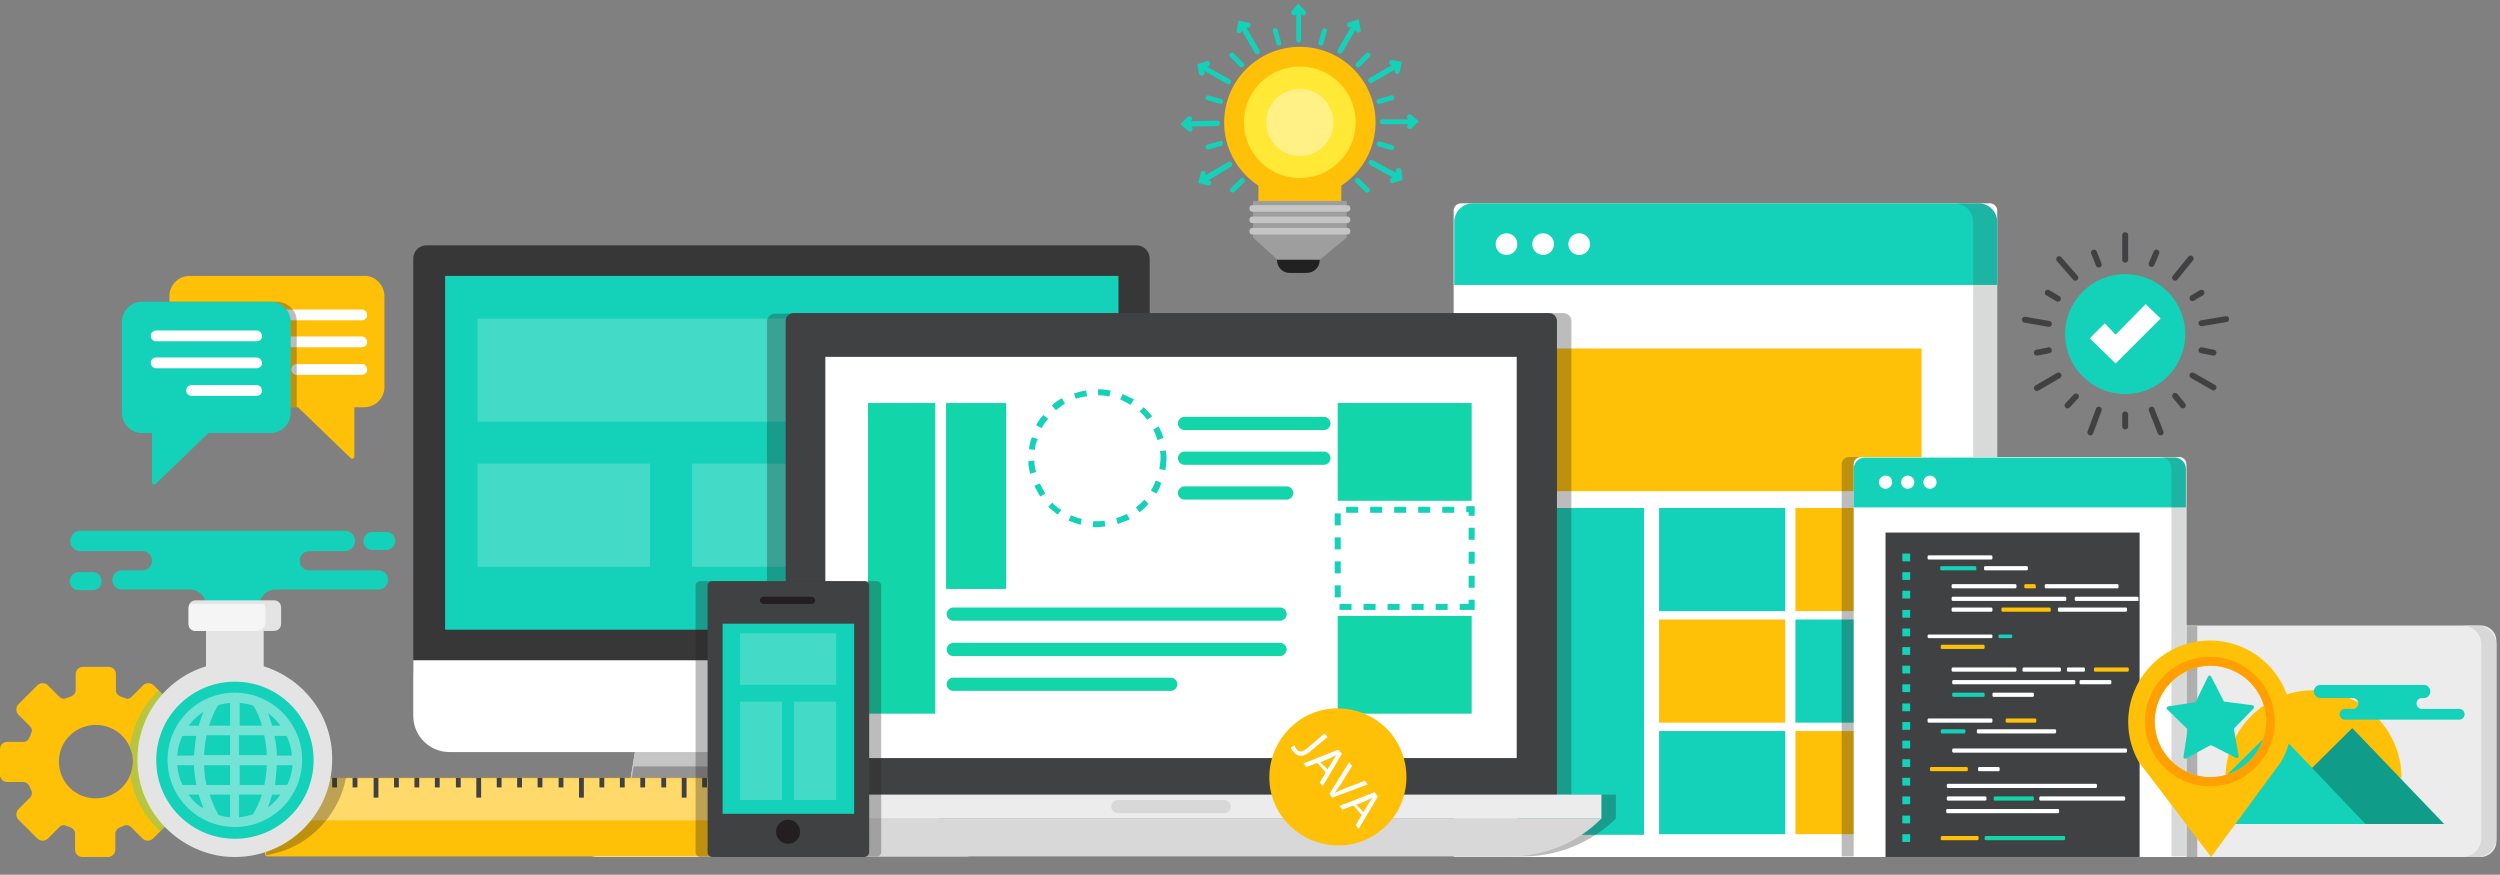 <svg width="423" height="148" fill="none" xmlns="http://www.w3.org/2000/svg"><rect width="100%" height="100%" fill="#808080" stroke="none"/><path d="M27.645 132.318H31.1c.712 0 1.22-.609 1.22-1.218v-4.363c0-.71-.61-1.217-1.22-1.217h-2.744c-.407 0-.813-.304-1.016-.71-.102-.203-.204-.508-.305-.711a1.077 1.077 0 0 1 .203-1.217l1.931-1.928a1.284 1.284 0 0 0 0-1.826l-3.15-3.145a1.289 1.289 0 0 0-1.83 0l-1.931 1.927c-.305.305-.711.406-1.118.203-.305-.101-.61-.203-.813-.304-.407-.203-.712-.507-.712-1.015v-2.739c0-.71-.61-1.218-1.22-1.218h-4.37c-.71 0-1.219.609-1.219 1.218v2.739c0 .406-.305.812-.711 1.015-.305.101-.509.203-.814.304a1.081 1.081 0 0 1-1.22-.203l-1.93-1.927a1.289 1.289 0 0 0-1.83 0l-3.15 3.145a1.284 1.284 0 0 0 0 1.826l1.93 1.928c.306.304.407.71.204 1.116-.102.304-.203.609-.305.812-.203.406-.508.71-1.016.71H1.22c-.712 0-1.22.609-1.22 1.217v4.363c0 .71.61 1.218 1.22 1.218h2.744c.406 0 .813.304 1.016.71.102.203.203.507.305.71.203.406.102.913-.203 1.218l-1.931 1.927a1.285 1.285 0 0 0 0 1.827l3.15 3.145a1.29 1.29 0 0 0 1.83 0l1.93-1.928c.306-.304.712-.406 1.119-.203.305.102.61.203.813.305.406.203.711.507.711 1.014v2.74c0 .71.61 1.217 1.22 1.217h4.37c.712 0 1.22-.609 1.22-1.217v-2.74c0-.406.305-.811.711-1.014.203-.102.508-.203.712-.305a1.083 1.083 0 0 1 1.22.203l1.93 1.928a1.29 1.29 0 0 0 1.83 0l3.15-3.145a1.285 1.285 0 0 0 0-1.827l-1.93-1.927c-.306-.305-.407-.711-.204-1.116.407-.711.712-1.421.712-1.522zm-17.583-4.566c.711-3.855 4.777-6.088 8.435-4.667 2.745 1.014 4.472 4.058 3.863 6.899-.712 3.856-4.777 6.088-8.436 4.667-2.744-1.014-4.37-3.957-3.862-6.899z" fill="#FFC107"/><path d="M419.751 145h-50.716c-1.423 0-2.642-1.116-2.642-2.638v-33.887a2.621 2.621 0 0 1 2.642-2.638h50.716c1.423 0 2.642 1.116 2.642 2.638v33.887c0 1.42-1.219 2.638-2.642 2.638z" fill="#ECECEC"/><path d="M419.141 105.837H416.6c1.83 0 3.252 1.42 3.252 3.246v32.67c0 1.827-1.422 3.247-3.252 3.247h2.541c1.829 0 3.252-1.42 3.252-3.247v-32.67c0-1.724-1.524-3.246-3.252-3.246z" fill="#D8D8D8"/><path d="M406.335 131.607h-29.779c0-8.218 6.708-14.813 14.839-14.813 8.13 0 14.94 6.595 14.94 14.813z" fill="#FFC107"/><path d="M381.638 139.42l16.363-16.234 15.55 16.234h-31.913z" fill="#0F9C88"/><path d="M368.425 139.42l16.363-16.234 15.449 16.234h-31.812zm35.776-23.539h5.894c.61 0 1.118.507 1.118 1.116 0 .609-.508 1.116-1.118 1.116h-.304a.91.91 0 0 0-.915.913.91.91 0 0 0 .915.914h6.301a.91.91 0 0 1 .915.913.91.91 0 0 1-.915.913h-19.311a.91.91 0 0 1-.914-.913.91.91 0 0 1 .914-.913h1.322a.91.91 0 0 0 .914-.914.91.91 0 0 0-.914-.913h-5.489a1.127 1.127 0 0 1-1.118-1.116c0-.609.509-1.116 1.118-1.116h11.587z" fill="#14D1BA"/><path d="M65.046 50.136v15.32a3.424 3.424 0 0 1-3.456 3.45h-1.626v8.32c0 .405-.508.506-.711.202l-8.842-8.522H32.117a3.424 3.424 0 0 1-3.456-3.45v-15.32a3.424 3.424 0 0 1 3.456-3.45H61.59c1.829-.102 3.455 1.522 3.455 3.45z" fill="#FFC107"/><path d="M61.184 54.194H44.211a.91.91 0 0 1-.915-.913.91.91 0 0 1 .915-.913h16.973a.91.91 0 0 1 .915.913c.101.507-.407.913-.915.913zm0 4.566H44.211a.91.91 0 0 1-.915-.914.91.91 0 0 1 .915-.913h16.973a.91.91 0 0 1 .915.913c.101.508-.407.914-.915.914zm0 4.667H50.207a.91.91 0 0 1-.914-.913.91.91 0 0 1 .914-.914h10.977a.91.91 0 0 1 .915.914c.101.507-.407.913-.915.913z" fill="#fff"/><path opacity=".3" d="M46.752 51.049H28.458v14.407a3.424 3.424 0 0 0 3.455 3.45h18.295V54.498c.101-1.927-1.525-3.45-3.456-3.45z" fill="#231F20"/><path d="M20.632 54.498v15.32a3.424 3.424 0 0 0 3.455 3.45h1.627v8.32c0 .406.508.507.711.203l8.842-8.523h10.469a3.424 3.424 0 0 0 3.455-3.45v-15.32a3.424 3.424 0 0 0-3.455-3.45H24.087a3.424 3.424 0 0 0-3.455 3.45z" fill="#14D1BA"/><path d="M43.398 57.745H26.425a.91.91 0 0 1-.915-.913.91.91 0 0 1 .915-.913h16.973a.91.91 0 0 1 .915.913c.101.507-.407.913-.915.913zm0 4.565H26.425a.91.91 0 0 1-.915-.913.91.91 0 0 1 .915-.913h16.973a.91.91 0 0 1 .915.913c.101.508-.407.914-.915.914zm0 4.668H32.421a.91.91 0 0 1-.914-.913.91.91 0 0 1 .915-.913h10.976a.91.91 0 0 1 .915.913c.101.507-.407.913-.915.913z" fill="#fff"/><path d="M159.058 139.826h-53.663l3.76-23.133h46.447l3.456 23.133z" fill="#FAFAFA"/><path d="M109.156 116.693l-2.846 17.349 51.325-3.754-2.032-13.595h-46.447z" fill="#C5C5C5"/><path d="M194.529 43.744a2.255 2.255 0 0 0-2.236-2.233H72.16a2.254 2.254 0 0 0-2.235 2.233v69.804a2.254 2.254 0 0 0 2.236 2.232h120.132c1.219 0 2.236-1.015 2.236-2.232V43.744z" fill="#373737"/><path d="M194.529 111.721v9.436c0 3.348-2.745 6.088-6.099 6.088H76.023c-3.354 0-6.098-2.74-6.098-6.088v-9.436h124.604z" fill="#fff"/><path d="M189.244 46.686H75.311v59.861h113.933V46.686z" fill="#14D1BA"/><path d="M182.536 53.89H80.8v17.45h101.736V53.89zm-72.567 24.553h-29.17v17.45h29.17v-17.45zm36.283 0h-29.169v17.45h29.169v-17.45zm36.284 0h-29.17v17.45h29.17v-17.45z" fill="#43DAC7"/><path d="M163.124 145h-62.099c-1.423 0-2.643-1.116-2.643-2.638a2.622 2.622 0 0 1 2.643-2.638h62.099c1.422 0 2.642 1.116 2.642 2.638-.102 1.42-1.22 2.638-2.642 2.638z" fill="#ECECEC"/><path opacity=".3" d="M123.181 142.565v-12.48c0-.202-.203-.405-.407-.405h-15.55l-.711 4.362-.915 5.784h-4.37c-1.423 0-2.643 1.116-2.643 2.637 0 .203 0 .406.102.609h24.291c0-.101.203-.304.203-.507z" fill="#231F20"/><path d="M123.181 132.013v12.48a.437.437 0 0 1-.407.406H45.227a.437.437 0 0 1-.406-.406v-12.48c0-.203.203-.406.406-.406h77.446c.305 0 .508.203.508.406z" fill="#FFC107"/><path d="M123.181 133.434v5.377H44.922v-5.377c0-1.015.813-1.725 1.728-1.725h74.702c1.016-.102 1.829.71 1.829 1.725z" fill="#FFDA6A"/><path d="M50.106 131.607h-.813v1.624h.813v-1.624zm3.455 0h-.813v1.624h.813v-1.624zm3.456 0h-.813v1.624h.813v-1.624zm3.455 0h-.813v1.624h.813v-1.624zm3.558 0h-.813v3.349h.813v-3.349zm3.455 0h-.813v1.624h.813v-1.624zm3.455 0h-.812v1.624h.813v-1.624zm3.456 0h-.813v1.624h.813v-1.624zm3.558 0h-.813v1.624h.813v-1.624zm3.456 0h-.814v3.349h.813v-3.349zm3.455 0h-.813v1.624h.813v-1.624zm3.455 0h-.813v1.624h.813v-1.624zm3.456 0h-.813v1.624h.813v-1.624zm3.557 0h-.813v1.624h.813v-1.624zm3.456 0h-.813v3.349h.813v-3.349zm3.455 0h-.813v1.624h.813v-1.624zm3.456 0h-.813v1.624h.813v-1.624zm3.455 0h-.813v1.624h.813v-1.624zm3.558 0h-.813v1.624h.813v-1.624zm3.455 0h-.813v3.349h.813v-3.349zm3.456 0h-.813v1.624h.813v-1.624z" fill="#404142"/><path d="M337.935 145h-91.979V35.627c0-.609.508-1.218 1.219-1.218h89.54c.61 0 1.22.508 1.22 1.218V145z" fill="#fff"/><path d="M337.935 48.208V37.555a3.164 3.164 0 0 0-3.151-3.146h-85.576a3.164 3.164 0 0 0-3.151 3.146v10.653h91.878z" fill="#14D1BA"/><path d="M325.129 58.962h-68.4V83.11h68.4V58.962z" fill="#FFC107"/><path d="M278.174 85.95h-21.343v55.296h21.343V85.951zm23.884 0h-21.343v17.452h21.343V85.951z" fill="#14D1BA"/><path d="M302.058 104.822h-21.343v17.451h21.343v-17.451z" fill="#FFC107"/><path d="M302.058 123.694h-21.343v17.451h21.343v-17.451z" fill="#14D1BA"/><path d="M325.129 85.95h-21.343v17.452h21.343V85.951z" fill="#FFC107"/><path d="M325.129 104.822h-21.343v17.451h21.343v-17.451z" fill="#14D1BA"/><path d="M325.129 123.694h-21.343v17.451h21.343v-17.451z" fill="#FFC107"/><path d="M256.729 41.309a1.82 1.82 0 0 1-1.829 1.826 1.82 1.82 0 0 1-1.83-1.826 1.82 1.82 0 0 1 1.83-1.827 1.82 1.82 0 0 1 1.829 1.827zm6.2 0a1.82 1.82 0 0 1-1.83 1.826 1.82 1.82 0 0 1-1.829-1.826 1.82 1.82 0 0 1 1.829-1.827 1.82 1.82 0 0 1 1.83 1.827zm6.098 0a1.821 1.821 0 0 1-1.83 1.826 1.82 1.82 0 0 1-1.829-1.826 1.82 1.82 0 0 1 1.829-1.827c1.016 0 1.83.812 1.83 1.827z" fill="#fff"/><path opacity=".2" d="M334.784 34.41h-4.065c1.728 0 3.15 1.42 3.15 3.145v107.344h4.066V37.555a3.164 3.164 0 0 0-3.151-3.146z" fill="#404142"/><path opacity=".3" d="M165.664 142.362a2.622 2.622 0 0 0-2.642-2.638h-4.066l-1.422-9.537-.407-2.942h31.202c3.354 0 6.098-2.74 6.098-6.088V53.078h-63.318c-.712 0-1.322.608-1.322 1.319v80.153h-7.622v4.058c4.167 4.16 9.757 6.392 15.652 6.392h25.205a2.622 2.622 0 0 0 2.642-2.638zm107.835-7.914h-7.623V54.295c0-.71-.61-1.319-1.321-1.319h-18.701V144.9h11.891c5.895 0 11.485-2.334 15.652-6.392v-4.059h.102z" fill="#231F20"/><path d="M263.335 134.854H132.938V54.295c0-.71.61-1.319 1.321-1.319h127.856c.712 0 1.322.61 1.322 1.32v80.558h-.102z" fill="#404142"/><path d="M256.627 60.383H139.646v67.876h116.981V60.383z" fill="#fff"/><path d="M158.245 68.195h-11.383v52.556h11.383V68.195zm90.76 0H226.34v16.538h22.665V68.195z" fill="#12D5A9"/><path d="M249.513 103.199h-2.541v-1.015h1.525v-.71h1.016v1.725zm-4.574 0h-2.032v-1.015h2.032v1.015zm-4.065 0h-2.033v-1.015h2.033v1.015zm-4.065 0h-2.033v-1.015h2.033v1.015zm-4.066 0h-2.033v-1.015h2.033v1.015zm-4.065 0h-2.033v-1.015h2.033v1.015zm-1.83-2.131h-1.016v-2.029h1.016v2.029zm22.665-1.623h-1.016v-2.03h1.016v2.03zm-22.665-2.435h-1.016v-2.03h1.016v2.03zm22.665-1.624h-1.016v-2.029h1.016v2.03zm-22.665-2.434h-1.016v-2.03h1.016v2.03zm22.665-1.624h-1.016v-2.03h1.016v2.03zm-22.665-2.435h-1.016v-2.03h1.016v2.03zm22.665-1.623h-1.016v-.609h-.407v-1.015h1.423v1.624zm-3.456-.508h-2.032v-1.014h2.032v1.014zm-4.065 0h-2.033v-1.014h2.033v1.014zm-4.065 0h-2.033v-1.014h2.033v1.014zm-4.066 0h-2.033v-1.014h2.033v1.014zm-4.065 0h-2.033v-1.014h2.033v1.014z" fill="#14D1BA"/><path d="M249.005 104.213H226.34v16.538h22.665v-16.538zm-78.767-36.018h-10.164v31.453h10.164V68.195z" fill="#12D5A9"/><path d="M270.958 138.507H125.315c4.167 4.159 9.757 6.392 15.652 6.392h114.339c5.895.101 11.485-2.233 15.652-6.392z" fill="#D8D8D8"/><path d="M270.958 134.448H125.315v4.059h145.643v-4.059z" fill="#ECECEC"/><path d="M207.131 137.594h-17.989c-.61 0-1.118-.508-1.118-1.116 0-.609.508-1.117 1.118-1.117h17.989c.61 0 1.118.508 1.118 1.117 0 .608-.508 1.116-1.118 1.116z" fill="#D8D8D8"/><path d="M185.686 89.197h-.813l.102-1.014h.711c.407 0 .813 0 1.22-.102l.102 1.015c-.407 0-.915.101-1.322.101zm-2.846-.405a16.135 16.135 0 0 1-2.032-.71l.406-.914a6.47 6.47 0 0 0 1.83.609l-.204 1.015zm6.302-.102l-.305-1.014c.61-.203 1.22-.406 1.829-.71l.509.913c-.712.304-1.423.507-2.033.811zm-10.164-1.623c-.609-.406-1.118-.913-1.626-1.32l.712-.71a4.49 4.49 0 0 0 1.524 1.218l-.61.812zm13.823-.406l-.61-.812c.508-.406 1.016-.811 1.423-1.319l.711.71a6.837 6.837 0 0 1-1.524 1.42zm-16.77-2.638c-.407-.609-.711-1.218-1.016-1.826l.914-.406c.305.609.61 1.116.915 1.725l-.813.507zm19.615-.507l-.914-.508a8.97 8.97 0 0 0 .813-1.724l.915.405c-.102.61-.407 1.218-.814 1.827zm-21.343-3.348a7.722 7.722 0 0 1-.305-2.131l1.017-.102c0 .61.101 1.32.305 1.928l-1.017.305zm22.868-.61l-1.016-.202c.101-.609.203-1.32.203-1.928 0-.406 0-.71-.102-1.116l1.017-.101c0 .406.101.811.101 1.217 0 .812-.101 1.522-.203 2.13zm-22.055-3.449l-1.016-.101c.102-.71.203-1.42.508-2.03l1.016.305a3.802 3.802 0 0 0-.508 1.826zm20.734-1.623c-.204-.609-.407-1.218-.712-1.826l.915-.508c.305.609.61 1.32.813 1.928l-1.016.406zm-19.616-2.03l-.914-.507a6.647 6.647 0 0 1 1.219-1.724l.813.608c-.406.508-.813 1.015-1.118 1.624zm17.888-1.42c-.407-.507-.813-1.014-1.321-1.42l.711-.71c.508.507 1.016 1.014 1.423 1.521l-.813.61zm-15.449-1.623l-.711-.812a6.672 6.672 0 0 1 1.728-1.217l.508.913c-.508.304-1.016.71-1.525 1.116zm12.603-.913c-.508-.305-1.118-.609-1.728-.913l.407-.913c.61.304 1.321.608 1.931.913l-.61.913zm-9.249-1.015l-.304-.913c.711-.203 1.321-.406 2.032-.507l.203 1.014c-.711 0-1.321.203-1.931.406zm5.692-.406c-.61-.101-1.321-.203-1.931-.203v-1.014c.711 0 1.423.101 2.134.203l-.203 1.014z" fill="#14D1BA"/><path d="M216.583 105.025h-55.289c-.61 0-1.118-.507-1.118-1.116 0-.609.508-1.116 1.118-1.116h55.289c.61 0 1.118.507 1.118 1.116 0 .609-.508 1.116-1.118 1.116zm0 5.986h-55.289c-.61 0-1.118-.507-1.118-1.116 0-.609.508-1.116 1.118-1.116h55.289c.61 0 1.118.507 1.118 1.116 0 .507-.508 1.116-1.118 1.116zm-18.497 5.885h-36.792c-.61 0-1.118-.508-1.118-1.116 0-.609.508-1.116 1.118-1.116h36.792c.61 0 1.118.507 1.118 1.116 0 .608-.508 1.116-1.118 1.116zm25.917-44.136h-23.58a1.127 1.127 0 0 1-1.118-1.115c0-.609.509-1.116 1.118-1.116h23.58c.609 0 1.118.507 1.118 1.116 0 .609-.509 1.116-1.118 1.116zm0 5.886h-23.58a1.127 1.127 0 0 1-1.118-1.116c0-.61.509-1.117 1.118-1.117h23.58c.609 0 1.118.508 1.118 1.117 0 .608-.509 1.116-1.118 1.116zm-6.302 5.884h-17.278a1.127 1.127 0 0 1-1.118-1.116c0-.609.509-1.116 1.118-1.116h17.278c.61 0 1.118.507 1.118 1.116 0 .609-.508 1.116-1.118 1.116z" fill="#12D5A9"/><path opacity=".3" d="M313.542 77.327h-.711c-.61 0-1.22.507-1.22 1.217V144.9h26.425V77.327h-24.494zm55.493 28.51c-1.423 0-2.642 1.116-2.642 2.638v33.887a2.622 2.622 0 0 0 2.642 2.638h2.744v-39.062h-2.744v-.101z" fill="#231F20"/><path d="M369.848 145h-56.204V78.544c0-.608.508-1.217 1.22-1.217h53.866c.61 0 1.22.507 1.22 1.217V145h-.102z" fill="#fff"/><path d="M369.848 85.849v-6.493a1.928 1.928 0 0 0-1.931-1.928h-52.342a1.928 1.928 0 0 0-1.931 1.928v6.493h56.204z" fill="#14D1BA"/><path d="M362.022 90.11h-42.991V145h42.991V90.11z" fill="#404142"/><path d="M320.149 81.588c0 .609-.509 1.116-1.118 1.116-.61 0-1.118-.507-1.118-1.116 0-.609.508-1.116 1.118-1.116.711 0 1.118.507 1.118 1.116zm3.76 0c0 .609-.508 1.116-1.118 1.116-.61 0-1.118-.507-1.118-1.116 0-.609.508-1.116 1.118-1.116.61 0 1.118.507 1.118 1.116zm3.761 0c0 .609-.509 1.116-1.118 1.116-.61 0-1.118-.507-1.118-1.116 0-.609.508-1.116 1.118-1.116.609 0 1.118.507 1.118 1.116z" fill="#fff"/><path opacity=".2" d="M367.917 77.327h-2.439c1.118 0 1.931.913 1.931 1.927V144.9h2.439V79.254c0-1.014-.915-1.927-1.931-1.927z" fill="#404142"/><path d="M323.198 93.662h-1.322v1.319h1.322v-1.32zm0 3.145h-1.322v1.319h1.322v-1.319zm0 3.145h-1.322v1.319h1.322v-1.319zm0 3.247h-1.322v1.319h1.322v-1.319zm0 3.145h-1.322v1.319h1.322v-1.319zm0 3.145h-1.322v1.319h1.322v-1.319zm0 3.146h-1.322v1.319h1.322v-1.319zm0 3.145h-1.322v1.319h1.322v-1.319zm0 3.247h-1.322v1.319h1.322v-1.319zm0 3.145h-1.322v1.319h1.322v-1.319zm0 3.145h-1.322v1.319h1.322v-1.319zm0 3.145h-1.322v1.319h1.322v-1.319zm0 3.145h-1.322v1.319h1.322v-1.319zm0 3.146h-1.322v1.319h1.322v-1.319zm0 3.247h-1.322v1.318h1.322V138zm0 3.145h-1.322v1.319h1.322v-1.319z" fill="#14D1BA"/><path d="M336.918 94.676h-10.57a.218.218 0 0 1-.203-.203v-.304c0-.102.102-.203.203-.203h10.57c.102 0 .203.102.203.203v.304a.218.218 0 0 1-.203.203zm0 13.291h-10.57c-.101 0-.203-.101-.203-.202v-.203c0-.102.102-.203.203-.203h10.57c.102 0 .203.101.203.203v.304s-.101.101-.203.101z" fill="#fff"/><path d="M338.341 107.967h1.931c.102 0 .204-.101.204-.202v-.203c0-.102-.102-.203-.204-.203h-1.931a.218.218 0 0 0-.203.203v.304s.102.101.203.101zm-4.167-11.464h-5.691c-.102 0-.204-.102-.204-.203v-.305c0-.101.102-.203.204-.203h5.691c.102 0 .203.102.203.203v.305c.102.101 0 .203-.203.203z" fill="#14D1BA"/><path d="M335.902 96.503h7.013c.101 0 .203-.102.203-.203v-.305c0-.101-.102-.203-.203-.203h-7.013a.218.218 0 0 0-.203.203v.305c0 .101.101.203.203.203z" fill="#fff"/><path d="M328.584 109.794h7.013a.218.218 0 0 0 .203-.203v-.304a.217.217 0 0 0-.203-.203h-7.013a.218.218 0 0 0-.203.203v.304c0 .101 0 .203.203.203z" fill="#FFC107"/><path d="M336.918 122.273h-10.57a.218.218 0 0 1-.203-.203v-.304c0-.102.102-.203.203-.203h10.57c.102 0 .203.101.203.203v.304a.217.217 0 0 1-.203.203z" fill="#fff"/><path d="M339.561 122.273h4.777a.218.218 0 0 0 .203-.203v-.304a.218.218 0 0 0-.203-.203h-4.777c-.102 0-.204.101-.204.203v.304c0 .102.102.203.204.203z" fill="#FFC107"/><path d="M328.584 124.099h3.761c.101 0 .203-.101.203-.202v-.305c0-.101-.102-.203-.203-.203h-3.761c-.101 0-.203.102-.203.203v.305c0 .101 0 .202.203.202z" fill="#14D1BA"/><path d="M326.755 130.492h5.996c.102 0 .204-.102.204-.203v-.305c0-.101-.102-.203-.204-.203h-5.996a.218.218 0 0 0-.203.203v.305c0 .101.101.203.203.203zm1.829 11.667h5.997a.218.218 0 0 0 .203-.203v-.304c0-.101-.102-.203-.203-.203h-5.997c-.101 0-.203.102-.203.203v.304c0 .102 0 .203.203.203z" fill="#FFC107"/><path d="M336.004 142.159h13.212a.217.217 0 0 0 .203-.203v-.304a.218.218 0 0 0-.203-.203h-13.212c-.102 0-.204.102-.204.203v.304c0 .102.102.203.204.203z" fill="#12D5A9"/><path d="M338.138 130.492h-3.252c-.102 0-.204-.102-.204-.203v-.305c0-.101.102-.203.204-.203h3.252c.102 0 .203.102.203.203v.305a.218.218 0 0 1-.203.203zm16.465 2.84h-25.002c-.102 0-.204-.101-.204-.203v-.304c0-.101.102-.203.204-.203h25.002c.101 0 .203.102.203.203v.304a.218.218 0 0 1-.203.203zm-18.701 2.131h-6.301c-.102 0-.204-.102-.204-.203v-.304c0-.102.102-.203.204-.203h6.301c.102 0 .203.101.203.203v.304a.218.218 0 0 1-.203.203z" fill="#fff"/><path d="M343.931 135.463h-6.403a.218.218 0 0 1-.203-.203v-.304c0-.102.101-.203.203-.203h6.403c.102 0 .203.101.203.203v.304a.218.218 0 0 1-.203.203z" fill="#12D5A9"/><path d="M359.38 135.463h-14.128c-.101 0-.203-.102-.203-.203v-.304c0-.102.102-.203.203-.203h14.128c.101 0 .203.101.203.203v.304c0 .101-.102.203-.203.203zm-11.18 2.131h-18.701a.218.218 0 0 1-.203-.203v-.305c0-.101.101-.203.203-.203H348.2c.101 0 .203.102.203.203v.305c0 .101-.102.203-.203.203zm-.509-13.495h-13.009c-.101 0-.203-.101-.203-.202v-.305c0-.101.102-.203.203-.203h13.009c.102 0 .204.102.204.203v.305c0 .101-.102.202-.204.202zm11.993 3.247h-29.169a.218.218 0 0 1-.203-.203v-.304c0-.101.102-.203.203-.203h29.169c.102 0 .204.102.204.203v.304c0 .102-.102.203-.204.203zm-29.27-27.8h10.57a.218.218 0 0 0 .203-.203v-.304c0-.101-.102-.203-.203-.203h-10.57c-.102 0-.204.102-.204.203v.304c0 .102.102.203.204.203zm0 14.103h10.57a.218.218 0 0 0 .203-.203v-.304a.218.218 0 0 0-.203-.203h-10.57c-.102 0-.204.101-.204.203v.304c0 .102.102.203.204.203zm.101 2.131h20.429c.101 0 .203-.102.203-.203v-.304a.218.218 0 0 0-.203-.203h-20.429a.218.218 0 0 0-.203.203v.304c0 .101.102.203.203.203zm26.527 0h-4.98a.218.218 0 0 1-.203-.203v-.304c0-.102.101-.203.203-.203h4.98c.102 0 .203.101.203.203v.304a.218.218 0 0 1-.203.203z" fill="#fff"/><path d="M330.515 117.911h5.082a.218.218 0 0 0 .203-.203v-.305a.218.218 0 0 0-.203-.203h-5.082c-.101 0-.203.102-.203.203v.305c0 .101.102.203.203.203z" fill="#14D1BA"/><path d="M337.325 117.911h6.606a.218.218 0 0 0 .203-.203v-.305a.218.218 0 0 0-.203-.203h-6.606a.218.218 0 0 0-.203.203v.305c0 .101.101.203.203.203zm11.18-4.262h-6.098c-.102 0-.204-.101-.204-.203v-.304c0-.102.102-.203.204-.203h6.098c.101 0 .203.101.203.203v.304a.218.218 0 0 1-.203.203zm1.422 0h2.643a.217.217 0 0 0 .203-.203v-.304a.217.217 0 0 0-.203-.203h-2.643a.218.218 0 0 0-.203.203v.304c0 .102.102.203.203.203z" fill="#fff"/><path d="M359.989 113.649h-5.488a.217.217 0 0 1-.203-.203v-.304c0-.102.101-.203.203-.203h5.488c.102 0 .204.101.204.203v.304c0 .102-.102.203-.204.203z" fill="#FFC107"/><path d="M330.414 101.677h19.005c.102 0 .204-.101.204-.203v-.304c0-.102-.102-.203-.204-.203h-19.005c-.102 0-.204.101-.204.203v.304c0 .102.102.203.204.203zm31.201 0h-10.366c-.102 0-.204-.101-.204-.203v-.304c0-.102.102-.203.204-.203h10.366c.102 0 .204.101.204.203v.304c.101.102 0 .203-.204.203z" fill="#fff"/><path d="M344.338 99.546h-1.626c-.102 0-.204-.101-.204-.203v-.304c0-.101.102-.203.204-.203h1.524c.102 0 .203.102.203.203v.304c.102.102 0 .203-.101.203z" fill="#FFC107"/><path d="M346.167 99.546h12.095a.218.218 0 0 0 .203-.203v-.304c0-.101-.102-.203-.203-.203h-12.095a.218.218 0 0 0-.203.203v.304c0 .102.101.203.203.203zm-15.753 3.957h6.504c.102 0 .204-.101.204-.203v-.304c0-.102-.102-.203-.204-.203h-6.504c-.102 0-.204.101-.204.203v.304c0 .102.102.203.204.203z" fill="#fff"/><path d="M346.777 103.503h-7.928a.218.218 0 0 1-.203-.203v-.304c0-.102.102-.203.203-.203h7.928c.101 0 .203.101.203.203v.304c0 .102 0 .203-.203.203z" fill="#FFC107"/><path d="M348.403 103.503h11.281c.102 0 .204-.101.204-.203v-.304c0-.102-.102-.203-.204-.203h-11.281a.217.217 0 0 0-.203.203v.304c0 .102.101.203.203.203z" fill="#fff"/><path opacity=".3" d="M149.098 144.188V99.14a.801.801 0 0 0-.813-.811H133.04v36.119h-7.623v4.059c4.167 4.159 9.757 6.391 15.652 6.391h7.216c.406.102.813-.304.813-.71z" fill="#231F20"/><path opacity=".3" d="M144.219 98.329h-25.713a.801.801 0 0 0-.813.811v45.048a.8.8 0 0 0 .813.812h25.713a.801.801 0 0 0 .814-.812V99.14c0-.507-.407-.811-.814-.811z" fill="#231F20"/><path d="M146.252 145h-25.713a.8.8 0 0 1-.813-.812V99.14a.8.8 0 0 1 .813-.811h25.713a.8.8 0 0 1 .813.811v45.048c0 .406-.406.812-.813.812z" fill="#404142"/><path d="M144.524 105.532h-22.258v32.163h22.258v-32.163z" fill="#14D1BA"/><path d="M141.475 107.156h-16.261v8.725h16.261v-8.725zm-9.147 11.566h-7.114v16.639h7.114v-16.639zm9.147 0h-7.114v16.639h7.114v-16.639z" fill="#43DAC7"/><path d="M135.377 140.739a2.036 2.036 0 0 1-2.032 2.029 2.037 2.037 0 0 1-2.033-2.029c0-1.116.915-2.03 2.033-2.03 1.118 0 2.032.914 2.032 2.03zm1.931-38.555h-8.13c-.305 0-.61-.304-.61-.609 0-.304.305-.608.61-.608h8.13c.305 0 .61.304.61.608 0 .406-.305.609-.61.609z" fill="#231F20"/><path d="M232.403 23.63c1.616-6.874-2.656-13.753-9.541-15.367-6.885-1.613-13.777 2.651-15.393 9.524-1.616 6.873 2.656 13.753 9.541 15.366 6.885 1.614 13.776-2.65 15.393-9.523z" fill="#FFC107"/><path d="M226.95 29.844h-14.026v9.74h14.026v-9.74z" fill="#FFC107"/><path d="M227.865 40.192l-4.675 3.856h-6.912l-4.268-3.856v-6.189h15.855v6.19z" fill="#9E9E9E"/><path d="M227.966 35.83h-16.058c-.305 0-.508-.203-.508-.508v-.101c0-.304.203-.507.508-.507h16.058c.305 0 .508.203.508.507v.102c0 .202-.203.507-.508.507zm0 1.928h-16.058c-.305 0-.508-.204-.508-.508v-.101c0-.305.203-.508.508-.508h16.058c.305 0 .508.203.508.508v.101c0 .203-.203.508-.508.508zm0 1.927h-16.058c-.305 0-.508-.203-.508-.507v-.102c0-.304.203-.507.508-.507h16.058c.305 0 .508.203.508.507v.102c0 .304-.203.507-.508.507z" fill="#C5C5C5"/><path d="M221.055 46.179h-2.846c-1.219 0-2.134-1.015-2.134-2.131v-.101h7.216v.101c0 1.218-1.016 2.13-2.236 2.13z" fill="#212121"/><path d="M229.133 22.847c1.194-5.073-1.957-10.152-7.039-11.345-5.082-1.192-10.17 1.954-11.364 7.027-1.195 5.073 1.957 10.152 7.038 11.345 5.082 1.192 10.17-1.954 11.365-7.027z" fill="#FFE836"/><path d="M225.629 20.712a5.677 5.677 0 0 1-5.692 5.682 5.677 5.677 0 0 1-5.691-5.682 5.677 5.677 0 0 1 5.691-5.681 5.677 5.677 0 0 1 5.692 5.681z" fill="#FFF186"/><path d="M233.353 17.567c-.203 0-.407-.101-.407-.304-.101-.203.102-.508.305-.508l2.135-.608c.203-.102.508.101.508.304.101.203-.102.507-.305.507l-2.134.61h-.102zm-3.557-6.189c-.102 0-.204 0-.305-.101-.203-.203-.203-.508 0-.61l1.626-1.623c.203-.202.508-.202.61 0 .203.203.203.508 0 .61l-1.626 1.623c-.102 0-.204.101-.305.101zm-6.302-3.653h-.101c-.204-.101-.407-.304-.305-.507l.61-2.13c.101-.203.305-.406.508-.305.203.102.406.305.305.507l-.61 2.131c0 .203-.203.304-.407.304zm-7.114 0c-.203 0-.406-.101-.406-.304l-.61-2.13c-.102-.203.101-.508.305-.508.203-.101.508.102.508.305l.61 2.13c.101.203-.102.507-.305.507h-.102zm-6.301 3.653c-.102 0-.204 0-.305-.101l-1.626-1.624c-.204-.203-.204-.507 0-.609.203-.202.508-.202.609 0l1.627 1.624c.203.203.203.507 0 .609 0 0-.204.101-.305.101zm-3.558 6.189h-.101l-2.134-.609c-.204-.101-.407-.304-.305-.507.101-.203.305-.406.508-.304l2.134.608c.203.102.407.305.305.508 0 .203-.203.304-.407.304zm-2.134 7.711c-.203 0-.406-.101-.406-.304-.102-.203.101-.508.305-.508l2.134-.608c.203-.102.508.101.508.304.102.203-.102.507-.305.507l-2.134.609h-.102zm4.167 7.305c-.102 0-.203 0-.305-.102-.203-.202-.203-.507 0-.608l1.626-1.624c.204-.202.508-.202.61 0 .203.203.203.508 0 .61l-1.626 1.622c-.102 0-.203.102-.305.102zm22.766 0c-.101 0-.203 0-.305-.102l-1.626-1.623c-.203-.203-.203-.507 0-.609.204-.202.508-.202.61 0l1.626 1.624c.204.203.204.507 0 .608-.101 0-.203.102-.305.102zm4.167-7.203h-.101l-2.135-.61c-.203-.1-.406-.304-.305-.506.102-.203.305-.406.509-.305l2.134.609c.203.101.406.304.305.507 0 .102-.203.305-.407.305zm3.354-5.885c-.203-.203-.508-.203-.61 0-.203.203-.203.507 0 .609l.102.101h-4.472a.437.437 0 0 0-.406.406c0 .203.203.406.406.406h4.472l-.102.101c-.203.203-.203.508 0 .609.102.101.204.101.305.101.102 0 .204 0 .305-.101l1.22-1.218-1.22-1.014zm-3.252-9.335c-.203-.1-.508.102-.508.305-.102.203.101.507.305.507h.203l-3.862 2.232a.486.486 0 0 0-.203.61c.101.202.406.303.609.202l3.862-2.232v.203c-.101.203.102.507.305.507h.305c.102-.101.204-.203.204-.304l.406-1.725-1.626-.304zm-7.318-6.391c-.305 0-.406.304-.406.507.101.203.305.406.508.304h.203l-2.236 3.856a.489.489 0 0 0 .203.609c.204.101.509 0 .61-.203l2.236-3.856v.203c.102.203.305.406.508.304.102 0 .204-.101.305-.202.102-.102.102-.203 0-.305l-.305-1.725-1.626.508zm-9.655-1.929c-.203.204-.203.508 0 .61.203.203.508.203.61 0l.102-.102v4.464c0 .203.203.406.406.406s.407-.203.407-.406V2.348l.101.102c.204.203.508.203.61 0 .102-.102.102-.203.102-.305 0-.101 0-.203-.102-.304l-1.22-1.218-1.016 1.218zm-9.35 3.248c-.102.202.101.507.304.507.204.101.509-.102.509-.305v-.202l2.236 3.855c.101.203.406.304.609.203a.488.488 0 0 0 .204-.609l-2.236-3.855h.203c.203.101.508-.102.508-.305v-.304c-.101-.102-.203-.203-.305-.203l-1.728-.406-.304 1.624zm-6.403 7.406c.101.203.304.406.609.304.204-.101.407-.304.305-.608v-.203l3.862 2.232c.204.101.509 0 .61-.203.102-.203 0-.507-.203-.609l-3.862-2.13h.203c.203-.102.407-.305.305-.61 0-.1-.102-.202-.203-.304-.102-.101-.204-.101-.305 0l-1.626.508.305 1.623zm-1.83 9.639c.203.203.508.203.61 0 .203-.203.203-.508 0-.609l-.102-.102 4.472-.101c.204 0 .407-.203.407-.507 0-.203-.203-.406-.508-.406l-4.472.101.101-.101c.204-.203.204-.507 0-.609-.101-.101-.203-.101-.305-.101-.101 0-.203 0-.304.101l-1.22 1.218 1.321 1.116zm3.354 9.233c.203.101.508-.102.508-.305.102-.203-.101-.507-.305-.507h-.203l3.862-2.334a.486.486 0 0 0 .203-.608.487.487 0 0 0-.609-.203l-3.862 2.232v-.203c.101-.203-.102-.507-.305-.507h-.305c-.102.101-.203.203-.203.304l-.407 1.725 1.626.406zm32.726-2.639c-.101-.202-.305-.405-.609-.304-.204.102-.407.305-.305.609v.203l-3.964-2.13a.49.49 0 0 0-.61.202c-.102.203 0 .507.203.609l3.862 2.13h-.203c-.203.102-.406.305-.305.61 0 .1.102.202.204.304.101.101.203.101.304 0l1.627-.508-.204-1.725z" fill="#14D1BA"/><path d="M359.583 39.787v4.16m5.285-1.218l-.813 1.928m6.606-.913l-2.642 3.246m4.471 2.537l-1.524.913m5.691 3.551l-4.167.71m2.033 4.972l-2.033-.406m2.033 6.29l-3.557-2.029m-1.626 5.073l-1.321-1.623m-2.44 6.189l-1.524-3.856m-4.472 2.841v-2.029m-5.895 3.044l1.423-3.856m-5.285-.71l1.423-1.522m-6.606-1.42l3.658-2.13m-3.658-3.856l2.032-.406m-4.065-5.174l4.065.71m-.203-5.276l1.728 1.014m.203-6.696l2.744 3.145m3.151-4.261l.813 2.03" stroke="#414042" stroke-miterlimit="10" stroke-linecap="round"/><path d="M359.583 66.674c5.613 0 10.163-4.543 10.163-10.146 0-5.604-4.55-10.146-10.163-10.146s-10.164 4.542-10.164 10.146c0 5.603 4.551 10.146 10.164 10.146z" fill="#14D1BA"/><path d="M357.957 61.5l-4.371-4.262 2.541-2.537 1.83 1.928 5.081-5.174 2.541 2.435-7.622 7.61z" fill="#fff"/><path d="M378.385 128.259l-4.167-2.131h-.305l-4.065 2.233c-.203.101-.407-.102-.407-.305l.712-4.565c0-.102 0-.203-.102-.203l-3.354-3.247c-.203-.203-.101-.406.102-.507l4.573-.711c.102 0 .204-.101.204-.202l2.032-4.16c.102-.203.407-.203.509 0l2.134 4.16c0 .101.102.101.203.101l4.675.609c.204 0 .305.304.204.507l-3.253 3.348c-.101.102-.101.203-.101.203l.813 4.566c0 .203-.204.406-.407.304z" fill="#14D1BA"/><path d="M387.736 122.172c0-7.61-6.2-13.799-13.823-13.799-7.622 0-13.822 6.189-13.822 13.799 0 2.536.711 4.87 1.829 6.797L374.117 145l11.789-16.031c1.22-2.029 1.83-4.362 1.83-6.797zm-13.721 9.334c-5.183 0-9.452-4.261-9.452-9.436 0-5.174 4.269-9.436 9.452-9.436s9.452 4.262 9.452 9.436c-.102 5.175-4.269 9.436-9.452 9.436z" fill="#FFC107"/><path d="M384.89 122.07c0-5.986-4.879-10.957-10.977-10.957-5.996 0-10.976 4.87-10.976 10.957 0 5.986 4.878 10.958 10.976 10.958 6.098 0 10.977-4.87 10.977-10.958zm-10.875 9.436c-5.183 0-9.452-4.261-9.452-9.436 0-5.174 4.269-9.436 9.452-9.436s9.452 4.262 9.452 9.436c-.102 5.175-4.269 9.436-9.452 9.436z" fill="#FFA000"/><path opacity=".3" d="M58.542 131.607H45.43a.437.437 0 0 0-.407.406v12.683c6.708-1.015 12.196-6.291 13.518-13.089z" fill="#231F20"/><path opacity=".3" d="M29.17 136.883l-1.932-1.927c-.305-.305-.406-.711-.203-1.116.305-.609.61-1.421.61-1.522H31.1c.712 0 1.22-.609 1.22-1.218v-4.363c0-.71-.61-1.217-1.22-1.217h-2.744c-.406 0-.813-.305-1.016-.71-.102-.203-.203-.508-.305-.711a1.077 1.077 0 0 1 .203-1.217l1.931-1.928a1.284 1.284 0 0 0 0-1.826l-2.337-2.334c-2.643 2.537-4.37 5.885-4.879 9.74.508 1.117.712 2.334.407 3.552l-.305 1.217c.61 3.754 2.439 7.001 5.183 9.436l2.033-2.029c.406-.508.406-1.319-.102-1.827z" fill="#14D1BA"/><path d="M34.86 102.489a2.73 2.73 0 0 0-2.744-2.74H20.632c-.915 0-1.627-.71-1.627-1.623s.712-1.624 1.627-1.624h3.455c.915 0 1.626-.71 1.626-1.623s-.711-1.623-1.626-1.623H13.62c-.915 0-1.728-.71-1.728-1.725 0-.913.712-1.725 1.728-1.725h44.72c.914 0 1.727.71 1.727 1.725 0 .913-.712 1.725-1.728 1.725h-5.996c-.915 0-1.627.71-1.627 1.623s.712 1.623 1.627 1.623H64.03c.914 0 1.626.71 1.626 1.624 0 .913-.712 1.623-1.626 1.623H46.65a2.73 2.73 0 0 0-2.744 2.74h-9.045z" fill="#14D1BA"/><path d="M44.617 112.736v-5.986h1.728c.712 0 1.22-.507 1.22-1.218v-2.739c0-.71-.508-1.218-1.22-1.218H33.133c-.712 0-1.22.508-1.22 1.218v2.739c0 .711.508 1.218 1.22 1.218h1.727v5.986c-7.317 2.232-12.5 9.537-11.484 17.857.915 7.406 7.013 13.392 14.432 14.306 9.96 1.116 18.396-6.595 18.396-16.335.101-7.407-4.777-13.697-11.587-15.828z" fill="#E4E4E4"/><path d="M49.165 138.029c5.2-5.191 5.2-13.606 0-18.797-5.2-5.19-13.63-5.19-18.83 0-5.199 5.191-5.199 13.606 0 18.797 5.2 5.19 13.63 5.19 18.83 0z" fill="#14D1BA"/><path d="M39.739 117.2c-6.301 0-11.383 5.073-11.383 11.364 0 6.29 5.082 11.363 11.383 11.363 6.301 0 11.383-5.073 11.383-11.363 0-6.189-5.082-11.364-11.383-11.364zm-9.757 12.277h2.846c0 1.116.203 2.232.406 3.348h-2.337c-.508-1.015-.813-2.131-.915-3.348zm10.57-6.697v-3.855c.813.101 1.626.203 2.338.507.61 1.015 1.118 2.131 1.423 3.348h-3.76zm4.167 1.624c.203 1.116.407 2.232.407 3.348H40.45v-3.348h4.268zm-5.793-1.624h-3.557c.406-1.217.914-2.435 1.524-3.449.61-.203 1.322-.305 2.033-.406v3.855zm0 1.624v3.348h-4.37c0-1.116.203-2.334.406-3.348h3.964zm-6.098 3.449h-2.846c.102-1.217.407-2.333.915-3.348h2.337c-.203 1.015-.305 2.131-.406 3.348zm1.728 1.624h4.37v3.348h-3.964c-.305-1.116-.406-2.232-.406-3.348zm4.37 4.971v3.856c-.712-.102-1.321-.203-1.931-.406-.61-1.015-1.118-2.232-1.525-3.45h3.456zm1.626 0h3.76a16.784 16.784 0 0 1-1.524 3.348c-.711.203-1.524.406-2.337.508v-3.856h.101zm0-1.623v-3.348h4.574c0 1.116-.204 2.333-.407 3.348h-4.167zm6.301-3.348h2.643c-.102 1.217-.407 2.333-.915 3.348h-2.033l.305-3.348zm0-1.624c0-1.116-.203-2.232-.406-3.348h2.033c.508 1.015.813 2.131.914 3.348h-2.54zm.61-5.073H46.04c-.203-.71-.406-1.42-.711-2.13a10.632 10.632 0 0 1 2.134 2.13zm-13.009-2.333c-.305.71-.61 1.522-.813 2.333h-1.728c.712-.913 1.525-1.724 2.541-2.333zm-2.54 14.001h1.727c.203.812.508 1.624.813 2.334-1.016-.507-1.83-1.319-2.54-2.334zm13.415 2.131c.305-.71.508-1.421.711-2.131h1.423c-.61.812-1.321 1.624-2.134 2.131z" fill="#72E3D5"/><path d="M44.922 105.228v-2.334c0-.304-.101-.507-.203-.71H32.218c-.102.203-.305.406-.305.71v2.74c0 .609.407 1.014 1.016 1.116H43.5c.813 0 1.423-.71 1.423-1.522z" fill="#F5F5F5"/><path d="M65.35 93.053h-2.337c-.914 0-1.524-.71-1.524-1.522 0-.913.711-1.522 1.524-1.522h2.338c.915 0 1.524.71 1.524 1.522s-.711 1.522-1.524 1.522zM15.652 99.85h-2.338c-.915 0-1.524-.71-1.524-1.521 0-.913.711-1.522 1.524-1.522h2.338c.914 0 1.524.71 1.524 1.522.102.811-.61 1.522-1.524 1.522z" fill="#14D1BA"/><path d="M233.861 140.333c-4.878 4.16-12.196 3.45-16.363-1.421-4.167-4.87-3.456-12.175 1.423-16.334 4.878-4.16 12.196-3.45 16.363 1.42 4.065 4.971 3.455 12.277-1.423 16.335z" fill="#FFC107"/><path d="M224.104 124.099l.508.609-3.049 2.537c-1.219 1.014-2.134.71-2.744-.102-.203-.203-.406-.507-.406-.71l.609-.305.305.609c.407.508.915.609 1.83-.101l2.947-2.537zm-1.22 4.972l-1.829.71-.508-.609 5.895-2.333.609.71-3.252 5.479-.508-.609 1.016-1.725-1.423-1.623zm1.728 1.116l.915-1.522.61-.913c-.305.203-.712.304-1.017.507l-1.727.71 1.219 1.218zm.305 4.16l3.354-5.378.508.609-1.626 2.638c-.406.71-.915 1.319-1.321 1.928.61-.305 1.423-.609 2.134-.913l2.948-1.117.508.609-5.997 2.232-.508-.608zm4.066 1.927l-1.83.711-.508-.609 5.895-2.334.61.71-3.253 5.479-.508-.609 1.016-1.724-1.422-1.624zm1.727 1.116l.915-1.522.61-.913c-.305.203-.712.305-1.016.508l-1.728.71 1.219 1.217z" fill="#fff"/></svg>
